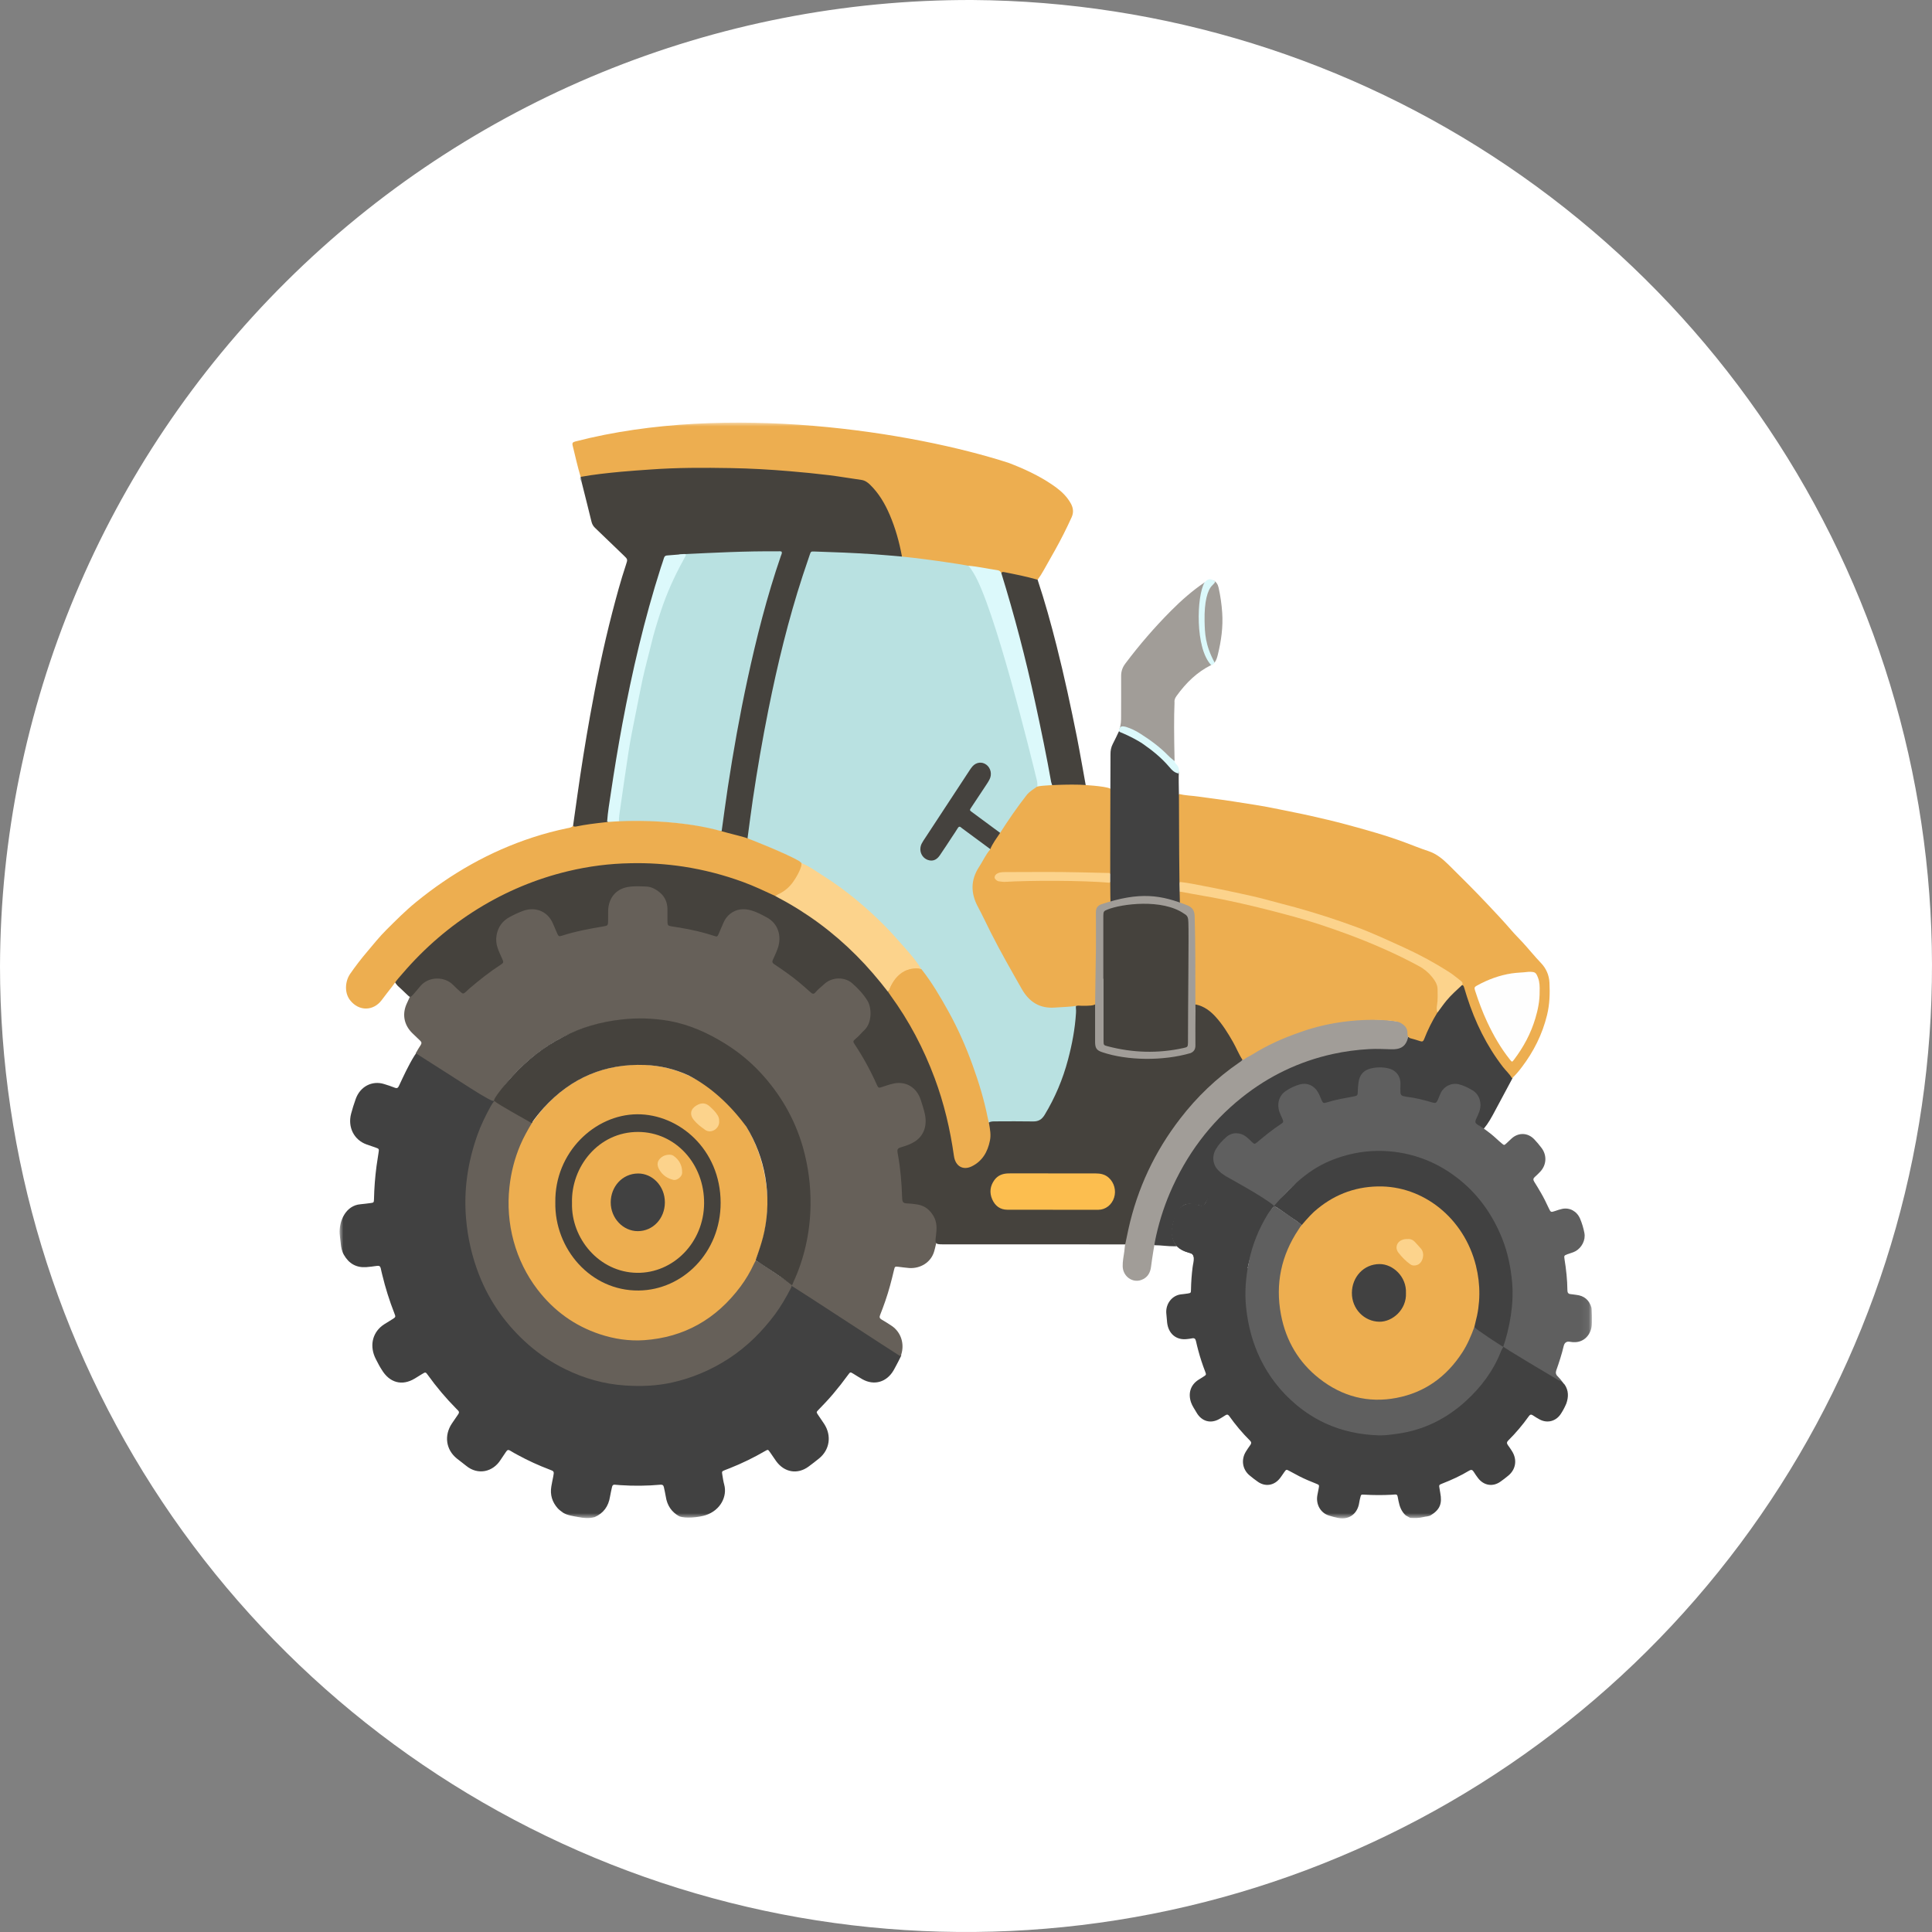 <svg width="256" height="256" viewBox="0 0 256 256" fill="none" xmlns="http://www.w3.org/2000/svg">
<rect x="0" y="0" width="256" height="256" fill="#808080" stroke="none"/>
<path d="M128.858 0.001C154.137 0.17 178.8 7.821 199.736 21.989C220.672 36.157 236.945 56.206 246.501 79.61C256.058 103.013 258.47 128.723 253.435 153.496C248.399 178.269 236.141 200.996 218.207 218.811C200.272 236.627 177.463 248.733 152.657 253.602C127.852 258.472 102.159 255.888 78.82 246.175C55.481 236.462 35.541 220.056 21.514 199.025C7.486 177.995 0.001 153.281 0 128.002C0.115 93.94 13.755 61.319 37.921 37.315C62.086 13.31 94.797 -0.112 128.858 0.001Z" fill="white"/>
<mask id="mask0_1769_220" style="mask-type:luminance" maskUnits="userSpaceOnUse" x="45" y="56" width="166" height="146">
<path d="M210.933 56H45V201.191H210.933V56Z" fill="white"/>
</mask>
<g mask="url(#mask0_1769_220)">
<path d="M197.546 150.242C198.091 150.678 198.449 151.055 198.986 151.503C199.311 151.774 199.313 151.774 199.632 151.479C199.854 151.272 200.069 151.056 200.297 150.854C201.214 150.03 202.448 150.069 203.301 150.967C203.642 151.327 203.962 151.707 204.261 152.106C205 153.084 204.926 154.362 204.092 155.252C203.859 155.502 203.61 155.738 203.357 155.966C203.146 156.155 203.139 156.339 203.289 156.577C203.597 157.065 203.896 157.561 204.185 158.062C204.552 158.698 204.879 159.358 205.189 160.026C205.484 160.661 205.484 160.657 206.097 160.452C206.393 160.344 206.694 160.253 207 160.182C207.997 159.978 208.942 160.49 209.367 161.478C209.625 162.087 209.818 162.724 209.942 163.378C210.125 164.312 209.589 165.347 208.732 165.806C208.4 165.983 208.036 166.06 207.689 166.192C207.269 166.352 207.232 166.384 207.302 166.82C207.523 168.194 207.679 169.575 207.689 170.971C207.692 171.276 207.8 171.45 208.1 171.476C208.357 171.498 208.611 171.549 208.868 171.577C209.888 171.689 210.582 172.23 210.884 173.295C210.91 173.387 210.977 175.307 210.888 175.827C210.692 176.977 209.851 177.796 208.743 177.843C208.505 177.854 208.265 177.838 208.029 177.794C207.593 177.71 207.304 177.905 207.199 178.352C206.939 179.454 206.589 180.524 206.214 181.585C206.104 181.892 206.167 182.161 206.408 182.377C206.534 182.49 207.017 183.044 207.095 183.228C207.274 183.651 206.499 182.993 206.32 182.883C205.909 182.632 200.881 179.68 199.009 178.621C199.144 177.569 199.627 176.223 199.822 175.185C200.814 169.899 199.788 165.077 196.915 160.674C194.525 157.013 191.254 154.671 187.235 153.509C183.699 152.486 180.194 152.694 176.755 154.029C173.909 155.134 170.795 156.945 169.086 159.798C168.889 160.03 168.797 160.003 168.487 159.857C167.418 159.289 163.226 156.387 161.522 155.333C160.767 154.526 160.267 153.207 160.835 152.233C161.239 151.539 161.783 150.976 162.367 150.47C163.186 149.759 164.376 149.78 165.246 150.448C166.327 151.275 166.326 151.272 167.376 150.382C167.924 149.917 168.508 149.504 169.083 149.08C169.618 148.684 169.658 148.525 169.407 147.906C168.723 146.216 169.162 144.932 170.706 144.097C171.114 143.866 171.54 143.674 171.979 143.523C173.157 143.141 174.243 143.589 174.883 144.705C175.551 145.869 175.548 145.867 176.805 145.56C177.47 145.396 178.143 145.281 178.814 145.15C179.485 145.02 179.587 144.908 179.625 144.202C179.64 143.85 179.691 143.5 179.775 143.158C179.952 142.476 180.273 141.878 180.939 141.609C182.206 141.095 183.486 140.996 184.729 141.672C185.463 142.07 185.805 142.755 185.815 143.642C185.829 144.971 185.838 144.982 187.059 145.193C187.862 145.331 188.648 145.537 189.437 145.735C190.036 145.885 190.19 145.826 190.424 145.213C191.014 143.66 192.482 142.868 194.214 143.772C194.706 144.028 195.221 144.216 195.649 144.629C196.515 145.463 196.576 146.695 196.22 147.593C196.169 147.72 196.109 147.841 196.06 147.968C195.823 148.592 195.797 148.957 195.797 148.957C195.797 148.957 197.009 149.811 197.546 150.242Z" fill="#5F5F5F"/>
<path d="M198.726 178.107C199.229 178.619 205.955 182.531 206.535 182.901C206.707 182.925 206.841 183.046 206.996 183.113L206.988 183.107C207.108 183.222 207.223 183.343 207.331 183.471L207.325 183.463C207.858 184.256 207.854 185.101 207.546 185.976C207.351 186.441 207.116 186.887 206.844 187.306C206.21 188.32 205.042 188.638 204.015 188.087C203.702 187.92 203.399 187.734 203.103 187.534C202.887 187.391 202.739 187.429 202.587 187.642C201.764 188.799 200.849 189.88 199.853 190.871C199.652 191.07 199.628 191.244 199.797 191.475C199.992 191.736 200.173 192.009 200.347 192.285C201.057 193.404 200.867 194.696 199.862 195.525C199.513 195.813 199.156 196.093 198.785 196.349C197.789 197.038 196.62 196.844 195.861 195.871C195.651 195.597 195.454 195.312 195.272 195.018C195.11 194.76 194.948 194.701 194.677 194.865C193.537 195.555 192.334 196.1 191.105 196.581C190.658 196.758 190.662 196.764 190.749 197.261C190.78 197.434 190.805 197.609 190.836 197.782C191.122 199.238 190.796 200.026 189.598 200.774C189.288 200.956 188.933 200.928 188.602 201.021C188.023 201.169 187.438 201.156 186.849 201.125C186.656 201.024 186.464 200.915 186.275 200.805C185.708 200.303 185.455 199.641 185.308 198.882C185.109 197.855 185.231 198.021 184.34 198.066C183.161 198.124 181.98 198.119 180.802 198.05C180.344 198.023 180.343 198.021 180.238 198.471C180.189 198.681 180.134 198.89 180.104 199.103C179.913 200.449 178.893 201.459 177.269 201.13C176.871 201.048 176.477 200.94 176.089 200.818C174.977 200.471 174.335 199.332 174.558 198.121C174.613 197.813 174.681 197.508 174.737 197.2C174.813 196.781 174.809 196.759 174.413 196.601C173.653 196.298 172.897 195.988 172.166 195.613C171.734 195.391 171.306 195.16 170.881 194.926C170.438 194.684 170.44 194.68 170.131 195.122C169.965 195.357 169.81 195.601 169.637 195.828C168.88 196.838 167.685 197.05 166.675 196.344C166.29 196.075 165.915 195.786 165.554 195.482C164.633 194.705 164.434 193.429 165.067 192.374C165.256 192.061 165.465 191.761 165.677 191.465C165.823 191.259 165.833 191.095 165.644 190.905C164.634 189.9 163.708 188.804 162.875 187.629C162.717 187.405 162.561 187.406 162.356 187.542C162.107 187.71 161.848 187.862 161.589 188.014C160.426 188.687 159.214 188.355 158.531 187.144C158.287 186.711 157.988 186.313 157.82 185.827C157.404 184.622 157.755 183.506 158.795 182.834C159.017 182.692 159.243 182.56 159.46 182.417C159.844 182.167 159.854 182.16 159.684 181.723C159.332 180.817 159.03 179.89 158.778 178.947C158.667 178.535 158.562 178.116 158.47 177.696C158.404 177.39 158.253 177.271 157.956 177.337C157.721 177.383 157.483 177.417 157.244 177.437C155.837 177.595 154.794 176.699 154.647 175.207C154.607 174.795 154.564 174.388 154.537 173.977C154.499 173.383 154.677 172.796 155.035 172.338C155.392 171.88 155.901 171.584 156.457 171.514C156.768 171.473 157.081 171.447 157.389 171.396C157.793 171.325 157.805 171.316 157.812 170.869C157.83 169.888 157.901 168.91 158.023 167.939C158.073 167.512 158.208 167.097 158.179 166.659C158.148 166.359 158.029 166.174 157.803 166.08C157.648 166.033 157.611 166.012 157.38 165.95C156.925 165.833 156.511 165.623 156.182 165.269" fill="#414141"/>
<path d="M158.202 166.925C158.253 166.625 158.132 166.174 157.843 166.088C157.594 166.013 157.196 165.855 156.949 165.776C155.967 165.461 155.352 164.637 155.243 163.53C155.119 163.059 155.509 161.534 155.687 161.04C156.083 159.951 157.055 159.316 158.15 159.492C158.387 159.529 158.619 159.593 158.842 159.683C159.256 159.854 159.575 159.719 159.758 159.301C160.208 158.271 160.883 157.251 161.317 156.215C161.736 155.214 161.439 155.297 161.585 155.331C161.945 155.66 167.182 158.368 168.833 159.785C167.757 161.022 165.368 166.623 165.269 168.498" fill="#414141"/>
<path d="M168.892 159.704C172.235 155.86 174.628 154.21 177.928 153.213C179.936 152.601 182.032 152.379 184.114 152.556C187.618 152.856 190.783 154.158 193.569 156.458C196.026 158.487 197.815 161.058 199.036 164.089C199.783 165.943 200.177 167.882 200.362 169.891C200.626 172.768 200.046 175.981 199.118 178.663C198.93 178.84 195.511 176.35 195.145 175.865C195.062 175.603 195.165 175.364 195.228 175.121C195.564 173.811 195.782 172.48 195.743 171.119C195.559 164.576 191.368 159.18 185.572 157.862C181.294 156.888 176.758 157.87 172.606 162.359C172.502 162.421 172.469 162.286 171.764 161.77C170.58 161.004 169.998 160.523 169.19 160.002C168.726 159.715 168.75 159.87 168.892 159.704Z" fill="#414141"/>
<path d="M199.189 178.473C199.078 178.662 198.977 178.857 198.888 179.058C197.868 181.672 196.235 183.818 194.246 185.634C191.643 188.013 188.624 189.497 185.196 189.974C184.357 190.092 183.515 190.22 182.666 190.191C180.212 190.108 177.84 189.628 175.574 188.578C174.137 187.908 172.791 187.034 171.574 185.98C169.679 184.35 168.14 182.392 167.01 180.071C165.972 177.932 165.374 175.671 165.121 173.288C164.899 171.237 165.073 169.223 165.477 167.215C165.939 164.924 166.8 162.813 168.003 160.857C168.174 160.579 168.672 159.947 168.834 159.789C169.708 160.272 172.093 161.947 172.476 162.311C172.717 162.646 172.272 163.088 172.134 163.303C171.401 164.443 170.797 165.646 170.408 166.968C169.055 171.576 169.675 175.863 172.402 179.718C174.677 182.934 177.771 184.697 181.554 185.101C186.944 185.677 192.475 182.422 194.751 176.678C194.877 176.361 194.845 175.86 195.357 175.835C195.686 176.237 198.803 178.247 199.189 178.473Z" fill="#5F5F5F"/>
<path d="M195.361 175.826C194.932 176.996 194.452 178.137 193.779 179.179C191.648 182.477 188.74 184.524 185.036 185.229C181.285 185.943 177.851 185.052 174.799 182.653C172.114 180.541 170.401 177.7 169.739 174.221C168.957 170.109 169.779 166.325 172.068 162.905C172.153 162.777 172.234 162.647 172.32 162.519C172.406 162.409 173.544 161.074 174.098 160.58C176.552 158.393 179.359 157.272 182.569 157.208C188.581 157.086 194.004 161.416 195.568 167.705C196.194 170.223 196.177 172.747 195.496 175.257C195.446 175.443 195.406 175.636 195.361 175.826Z" fill="#EDAE50"/>
<path d="M186.296 171.34C186.398 173.492 184.539 175.159 182.777 175.136C180.765 175.111 179.114 173.433 179.133 171.303C179.15 169.222 180.68 167.501 182.802 167.495C184.57 167.49 186.394 169.172 186.296 171.34Z" fill="#414141"/>
<path d="M186.496 164.182C186.904 164.138 187.245 164.292 187.528 164.614C187.779 164.9 188.048 165.168 188.293 165.46C188.861 166.136 188.514 167.372 187.779 167.615C187.458 167.722 187.163 167.728 186.881 167.532C186.276 167.109 185.76 166.574 185.302 165.987C184.815 165.363 185.062 164.565 185.785 164.295C186.013 164.207 186.254 164.168 186.496 164.182Z" fill="#FCD38C"/>
<path d="M89.984 200.907C88.987 200.349 88.395 199.482 88.218 198.292C88.157 197.886 88.052 197.489 87.973 197.085C87.918 196.802 87.784 196.707 87.507 196.731C85.742 196.889 83.97 196.909 82.204 196.79C81.964 196.775 81.724 196.76 81.487 196.731C81.26 196.704 81.142 196.803 81.096 197.036C81.011 197.457 80.898 197.873 80.833 198.298C80.631 199.61 79.956 200.512 78.805 201.02C78.069 201.233 77.334 201.158 76.598 201.013C75.917 200.879 75.218 200.815 74.6 200.435C74.363 200.25 74.108 200.089 73.903 199.859C73.169 199.034 72.866 198.072 73.055 196.949C73.126 196.524 73.221 196.105 73.301 195.682C73.437 194.96 73.436 194.956 72.803 194.718C71.361 194.173 69.955 193.528 68.594 192.786C68.266 192.609 67.934 192.433 67.62 192.231C67.381 192.074 67.222 192.107 67.067 192.348C66.828 192.72 66.563 193.073 66.326 193.447C65.317 195.042 63.335 195.509 61.778 194.231C61.37 193.896 60.939 193.592 60.53 193.259C59.085 192.084 58.822 190.213 59.874 188.627C60.15 188.21 60.432 187.798 60.72 187.39C60.856 187.198 60.855 187.04 60.681 186.883C60.597 186.806 60.522 186.72 60.441 186.639C59.092 185.275 57.846 183.799 56.715 182.227C56.394 181.781 56.39 181.782 55.919 182.071C55.599 182.266 55.281 182.464 54.962 182.66C53.282 183.682 51.612 183.233 50.574 181.482C50.432 181.258 50.378 181.177 50.229 180.908C50.045 180.529 49.824 180.175 49.658 179.784C48.95 178.115 49.443 176.407 50.926 175.465C51.273 175.244 51.627 175.031 51.978 174.812C52.445 174.517 52.451 174.513 52.249 174.001C51.603 172.355 51.07 170.661 50.654 168.932C50.586 168.648 50.51 168.365 50.455 168.077C50.4 167.789 50.242 167.695 49.978 167.732C49.485 167.798 48.991 167.875 48.495 167.905C47.221 167.983 46.238 167.444 45.573 166.282C45.296 165.803 45.191 165.268 45.145 164.714C45.111 164.302 45.035 163.931 45.009 163.489C44.901 161.818 45.8 159.719 47.778 159.568C48.2 159.536 48.62 159.468 49.042 159.419C49.529 159.36 49.546 159.356 49.557 158.863C49.589 157.412 49.7 155.965 49.889 154.528C49.968 153.946 50.056 153.365 50.152 152.787C50.245 152.234 50.245 152.222 49.727 152.042C49.34 151.907 48.952 151.781 48.57 151.643C46.912 151.048 46.056 149.369 46.521 147.582C46.693 146.921 46.904 146.271 47.131 145.629C47.712 143.974 49.302 143.14 50.897 143.641C51.373 143.79 51.852 143.94 52.316 144.128C52.614 144.246 52.745 144.147 52.87 143.869C53.164 143.214 53.484 142.573 53.793 141.928C53.904 141.705 54.006 141.527 54.106 141.323C54.438 140.675 54.791 140.036 55.214 139.446C55.595 139.092 119.612 179.135 119.431 179.597C119.308 179.832 119.209 180.06 119.092 180.287C118.865 180.714 118.652 181.148 118.411 181.565C117.498 183.146 115.836 183.627 114.285 182.765C113.877 182.538 113.485 182.278 113.084 182.035C112.668 181.783 112.663 181.781 112.38 182.169C111.748 183.038 111.088 183.88 110.398 184.696C109.78 185.426 109.127 186.117 108.463 186.796C108.157 187.108 108.157 187.117 108.393 187.473C108.658 187.874 108.938 188.262 109.201 188.664C110.222 190.225 109.948 192.103 108.531 193.252C108.077 193.621 107.615 193.978 107.146 194.325C105.674 195.411 103.924 195.114 102.835 193.596C102.558 193.206 102.295 192.801 102.018 192.41C101.768 192.056 101.758 192.051 101.392 192.263C99.888 193.138 98.328 193.898 96.722 194.536C96.497 194.624 96.27 194.707 96.047 194.798C95.642 194.963 95.634 194.969 95.715 195.446C95.786 195.87 95.846 196.3 95.96 196.712C96.388 198.252 95.495 200.111 93.513 200.766C92.656 201.049 90.8 201.255 89.984 200.907Z" fill="#414141"/>
<path d="M119.305 179.71C117.961 178.88 105.994 171.038 105.156 170.546C104.702 170.301 104.849 170.272 105.125 169.721C106.104 167.498 106.762 165.129 107.079 162.697C107.307 160.925 107.295 159.145 107.157 157.361C107.029 155.68 106.732 154.018 106.271 152.404C105.685 150.347 104.836 148.421 103.789 146.582C102.62 144.53 101.13 142.778 99.485 141.163C98.22 139.92 96.79 138.912 95.281 138.035C93.012 136.71 90.544 135.815 87.987 135.392C86.381 135.127 84.76 134.996 83.138 135.109C79.689 135.351 76.424 136.316 73.386 138.092C70.989 139.529 68.844 141.396 67.046 143.61C66.588 144.175 65.935 145.3 65.486 145.87C65.228 146.197 60.933 143.234 55.092 139.558C55.307 139.155 55.515 138.825 55.745 138.473C55.889 138.253 55.877 138.086 55.69 137.912C55.331 137.573 54.974 137.233 54.623 136.887C53.504 135.783 53.243 134.32 53.943 132.882C54.103 132.552 54.392 131.778 54.833 131.216C55.046 130.943 55.281 130.695 55.511 130.441C56.639 129.201 58.831 129.18 60.008 130.323C61.433 131.705 61.245 131.384 62.445 130.406C63.47 129.571 64.507 128.756 65.591 128.008C66.175 127.606 66.213 127.412 65.917 126.738C65.588 125.986 65.293 125.23 65.356 124.371C65.434 123.311 65.84 122.404 66.654 121.815C67.817 120.975 69.052 120.283 70.536 120.326C71.761 120.363 72.62 121.011 73.242 122.072C73.464 122.454 73.636 122.871 73.815 123.28C73.981 123.663 74.251 123.788 74.628 123.682C76.217 123.24 77.826 122.904 79.446 122.626C80.034 122.525 80.153 122.341 80.176 121.719C80.187 121.503 80.187 121.287 80.176 121.071C80.05 119.094 81.49 117.434 83.192 117.32C84.13 117.256 85.07 117.181 86.002 117.379C87.371 117.674 88.719 119.007 88.583 120.84C88.565 121.093 88.578 121.349 88.583 121.605C88.596 122.358 88.728 122.543 89.428 122.649C90.944 122.875 92.445 123.201 93.922 123.624C94.704 123.852 94.825 123.77 95.151 122.991C95.406 122.383 95.662 121.772 96.113 121.284C97.025 120.299 98.159 120.14 99.341 120.418C100.277 120.638 101.156 121.089 101.962 121.648C103.275 122.559 103.754 124.194 103.22 125.785C103.109 126.117 102.975 126.441 102.835 126.762C102.558 127.39 102.605 127.62 103.156 127.991C104.312 128.762 105.425 129.603 106.49 130.51C107.658 131.511 107.449 131.663 108.737 130.424C109.865 129.339 111.606 129.209 112.634 129.953C113.676 130.705 114.583 131.653 115.185 132.839C115.72 133.896 115.648 135.838 114.582 136.815C114.262 137.109 113.978 137.447 113.681 137.769C113.423 138.049 113.389 138.355 113.593 138.674C114.546 140.168 115.399 141.73 116.146 143.351C116.329 143.749 116.644 143.85 117.032 143.72C117.488 143.563 117.954 143.439 118.426 143.348C119.687 143.113 121.077 143.702 121.725 144.88C122.354 146.021 122.74 147.273 122.78 148.613C122.822 150.086 122.133 151.105 120.952 151.783C120.56 152.002 120.147 152.177 119.719 152.302C119.268 152.439 119.075 152.731 119.166 153.221C119.484 154.977 119.59 156.755 119.694 158.536C119.722 159.007 119.937 159.267 120.382 159.281C120.714 159.292 121.042 159.358 121.37 159.404C123.063 159.639 124.221 161.041 124.227 162.862C124.23 163.215 124.214 163.568 124.18 163.918C124.125 164.472 123.938 165.265 123.792 165.784C123.368 167.292 121.937 168.118 120.461 168.019C119.983 167.986 119.508 167.904 119.03 167.855C118.592 167.809 118.57 167.814 118.461 168.277C118.133 169.666 117.776 171.046 117.307 172.39C117.088 173.015 116.863 173.638 116.617 174.25C116.506 174.522 116.552 174.689 116.789 174.83C117.255 175.111 117.725 175.385 118.174 175.695C119.372 176.519 119.867 178.02 119.431 179.451C119.396 179.541 119.354 179.627 119.305 179.71Z" fill="#666059"/>
<path d="M70.504 148.754C71.058 148.047 71.583 147.313 72.189 146.651C75.05 143.525 78.506 141.689 82.587 141.201C86.197 140.769 89.621 141.436 92.784 143.329C97.653 146.243 100.556 150.685 101.473 156.539C102.005 159.941 101.602 163.26 100.332 166.448C100.26 166.628 100.21 166.817 100.149 167.002C100.287 167.309 100.153 167.572 100.032 167.838C99.417 169.193 98.606 170.409 97.669 171.521C94.972 174.719 91.672 176.839 87.667 177.573C82.35 178.546 77.553 177.238 73.384 173.581C70.002 170.615 67.963 166.775 67.308 162.171C66.796 158.588 67.221 155.096 68.618 151.76C68.956 150.952 69.367 150.188 69.781 149.421C69.95 149.102 70.17 148.864 70.504 148.754Z" fill="#EDAE50"/>
<path d="M73.583 159.314C73.492 152.71 78.803 147.677 84.438 147.647C89.964 147.616 95.479 152.297 95.488 159.373C95.498 165.943 90.484 170.936 84.633 171C78.259 171.07 73.466 165.475 73.583 159.314Z" fill="#45423D"/>
<path d="M95.294 148.542C95.385 149.516 94.238 150.28 93.44 149.717C92.899 149.335 92.388 148.946 91.96 148.437C91.342 147.706 91.483 146.947 92.301 146.469C92.906 146.115 93.472 146.09 94.031 146.597C94.425 146.953 94.806 147.313 95.089 147.778C95.232 148.003 95.303 148.27 95.294 148.542Z" fill="#FCD38C"/>
<path d="M75.794 159.391C75.659 154.62 79.294 149.967 84.57 149.987C89.499 150.008 93.346 154.213 93.297 159.471C93.249 164.655 89.208 168.719 84.405 168.656C79.425 168.591 75.66 164.134 75.794 159.391Z" fill="#EDAE50"/>
<path d="M84.51 163.134C82.547 163.134 80.91 161.397 80.924 159.305C80.938 157.243 82.439 155.518 84.533 155.494C86.442 155.474 88.11 157.153 88.099 159.337C88.089 161.465 86.517 163.136 84.51 163.134Z" fill="#414141"/>
<path d="M88.663 153.005C88.869 153.005 89.071 153.028 89.245 153.152C90.007 153.689 90.415 154.436 90.388 155.418C90.373 155.923 89.692 156.453 89.229 156.341C88.444 156.152 87.804 155.738 87.367 154.995C86.989 154.352 87.064 153.813 87.63 153.359C87.937 153.115 88.287 153.015 88.663 153.005Z" fill="#FCD38C"/>
<path d="M70.504 148.757C69.932 149.719 69.379 150.69 68.937 151.73C68.195 153.487 67.712 155.354 67.507 157.268C67.236 159.68 67.424 162.126 68.059 164.46C68.695 166.793 69.766 168.967 71.209 170.852C73.402 173.715 76.165 175.687 79.476 176.788C81.395 177.426 83.371 177.718 85.373 177.578C90.608 177.21 94.878 174.838 98.141 170.45C98.826 169.525 99.417 168.525 99.904 167.467C99.977 167.309 100.067 167.161 100.149 167.009C100.605 167.235 104.146 169.668 104.75 170.117C104.989 170.294 104.881 170.53 104.767 170.745C104.145 171.927 103.488 173.085 102.696 174.149C100.966 176.477 98.949 178.462 96.563 180.018C94.246 181.529 91.702 182.602 89.042 183.191C86.984 183.652 84.9 183.721 82.821 183.583C80.056 183.402 77.407 182.657 74.885 181.413C73.157 180.57 71.538 179.495 70.067 178.216C67.173 175.679 64.928 172.615 63.476 168.915C62.548 166.54 61.968 164.027 61.756 161.465C61.424 157.644 61.993 153.966 63.258 150.391C63.721 149.082 64.333 147.854 64.986 146.647C65.05 146.528 65.122 146.41 65.197 146.301C65.594 145.7 65.669 145.681 66.259 146.039C67.251 146.641 69.157 147.899 70.128 148.529C70.258 148.596 70.383 148.672 70.504 148.757Z" fill="#666059"/>
<path d="M101.272 163.202C101.773 160.831 101.82 158.377 101.41 155.988C101.001 153.597 100.143 151.319 98.888 149.289C96.79 146.411 94.154 143.987 91.23 142.491C89.404 141.654 87.448 141.188 85.461 141.116C80.217 140.918 75.721 142.766 72.059 146.782C71.483 147.425 70.942 148.103 70.439 148.812C70.008 148.537 66.041 146.385 65.484 145.873C65.262 145.669 66.991 143.584 67.88 142.61C69.823 140.481 72.019 138.722 74.543 137.434C76.904 136.138 79.603 135.398 82.327 135.09C84.415 134.85 86.524 134.909 88.598 135.266C91.33 135.745 93.85 136.876 96.24 138.388C97.879 139.413 99.387 140.657 100.729 142.088C103.365 144.925 105.306 148.215 106.4 152.053C107.096 154.517 107.433 157.079 107.4 159.651C107.364 163.489 106.458 167.015 105.144 169.854C104.882 170.418 105.119 170.403 104.363 169.854C103.434 169.147 101.117 167.671 100.139 167.003C100.078 166.954 100.877 165.092 101.272 163.202Z" fill="#45423D"/>
<path d="M76.934 63.186C76.531 61.822 76.221 60.43 75.882 59.048C75.792 58.684 75.893 58.586 76.258 58.492C96.453 53.268 121.011 57.26 133.624 61.323C135.623 62.086 137.568 62.973 139.368 64.186C140.149 64.712 140.89 65.292 141.472 66.071C141.635 66.284 141.781 66.51 141.909 66.748C142.215 67.326 142.283 67.908 141.996 68.54C141.331 70.007 140.609 71.44 139.827 72.841C139.323 73.753 138.804 74.656 138.293 75.564C138.051 76.004 137.781 76.425 137.483 76.825C137.223 77.083 136.929 76.959 136.649 76.892C135.413 76.597 134.166 76.367 132.938 76.045C132.847 76.022 132.756 76.062 132.664 76.066C131.378 75.622 130.02 75.572 128.714 75.24C128.543 75.197 128.394 75.307 128.23 75.278C126.085 74.834 123.91 74.611 121.751 74.294C120.991 74.183 120.207 74.242 119.471 73.954C119.189 73.637 119.138 73.223 119.044 72.825C118.499 70.472 117.792 68.189 116.496 66.161C116.299 65.853 116.085 65.559 115.86 65.273C115.186 64.412 114.381 63.9 113.289 63.748C110.439 63.349 107.584 63.004 104.722 62.747C99.959 62.315 95.19 62.241 90.419 62.313C88.064 62.348 85.712 62.514 83.361 62.73C81.415 62.907 79.474 63.116 77.537 63.389C77.297 63.414 77.091 63.398 76.934 63.186Z" fill="#EDAE50"/>
<path d="M143.903 104.262C142.561 104.251 141.22 104.222 139.879 104.242C139.452 104.248 139.357 103.984 139.264 103.656C138.901 103.539 138.91 103.185 138.855 102.891C138.421 100.624 138.013 98.35 137.541 96.091C136.381 90.536 135.077 85.022 133.491 79.585C133.218 78.649 132.924 77.719 132.657 76.78C132.575 76.494 132.42 76.183 132.683 75.896C132.78 75.778 132.909 75.778 133.037 75.803C134.529 76.098 136.021 76.392 137.487 76.817C138.45 79.699 139.259 82.631 140.006 85.582C141.021 89.594 141.893 93.643 142.705 97.705C143.008 99.223 143.899 104.224 143.903 104.262Z" fill="#45423D"/>
<path d="M76.934 63.188C78.697 62.868 80.478 62.682 82.257 62.512C83.54 62.39 84.83 62.311 86.117 62.217C89.691 61.953 93.268 61.959 96.845 62.023C99.443 62.069 102.039 62.216 104.632 62.436C106.359 62.581 108.084 62.749 109.805 62.958C111.25 63.135 112.685 63.39 114.13 63.59C114.598 63.655 114.95 63.899 115.284 64.223C116.435 65.343 117.248 66.711 117.887 68.205C118.647 69.981 119.169 71.837 119.515 73.751C119.435 74.02 119.228 74.023 119.02 74.01C118.101 73.951 117.181 73.882 116.265 73.791C115.458 73.712 114.647 73.673 113.841 73.625C112.556 73.55 111.268 73.401 109.976 73.478C109.478 73.507 108.987 73.374 108.489 73.365C107.816 73.355 107.607 73.51 107.373 74.174C105.996 78.089 104.862 82.085 103.866 86.127C102.327 92.371 101.153 98.697 100.165 105.063C99.901 106.765 99.685 108.474 99.449 110.18C99.401 110.528 99.365 110.883 99.158 111.182C98.995 111.355 98.789 111.367 98.591 111.312C97.665 111.057 96.746 110.774 95.822 110.512C95.749 110.495 95.682 110.458 95.626 110.407C95.57 110.356 95.526 110.291 95.499 110.218C95.35 109.792 95.444 109.359 95.504 108.94C96.445 102.053 97.598 95.21 99.114 88.44C100.186 83.652 101.407 78.913 102.973 74.277C103.209 73.576 103.077 73.373 102.385 73.364C99.641 73.332 96.901 73.433 94.159 73.573C92.781 73.644 91.404 73.703 90.029 73.826C89.937 73.826 89.845 73.829 89.752 73.83C88.318 73.84 88.284 73.873 87.832 75.294C85.198 83.552 83.357 92.016 81.935 100.593C81.51 103.159 81.137 105.733 80.758 108.306C80.725 108.541 80.7 108.774 80.56 108.97C80.427 109.198 80.208 109.229 79.988 109.265C78.844 109.442 77.693 109.565 76.554 109.78C76.297 109.829 75.982 109.887 75.931 109.447C76.122 108.092 76.313 106.736 76.505 105.379C77.001 101.852 77.563 98.338 78.191 94.835C79.013 90.247 79.955 85.694 81.118 81.196C81.672 79.062 82.244 76.933 82.94 74.846C83.184 74.114 83.182 74.114 82.656 73.609C81.386 72.385 80.119 71.157 78.842 69.941C78.608 69.722 78.444 69.431 78.372 69.107C77.94 67.324 77.486 65.547 77.04 63.767C76.963 63.586 76.925 63.388 76.934 63.188Z" fill="#45423D"/>
<path d="M76.931 63.18C76.999 63.367 77.075 63.551 77.036 63.759C76.926 63.583 76.785 63.41 76.931 63.18Z" fill="#A9A9A9"/>
<path d="M106.257 114.385C104.135 113.173 101.91 112.217 99.635 111.389C99.427 111.314 99.209 111.258 99.052 111.077C99.286 109.351 99.502 107.621 99.757 105.899C100.348 101.91 101.038 97.94 101.827 93.991C103.028 88.005 104.467 82.087 106.356 76.301C106.659 75.375 106.973 74.453 107.287 73.532C107.446 73.067 107.453 73.065 107.922 73.079C110.539 73.158 113.156 73.265 115.769 73.439C117.02 73.522 118.267 73.644 119.516 73.75C121.58 73.96 123.636 74.231 125.688 74.54C126.56 74.671 127.433 74.793 128.299 74.964C128.798 75.176 129.106 75.581 129.406 76.047C130.549 77.818 131.46 79.731 132.218 81.701C133.011 83.763 133.737 85.866 134.227 88.045C134.419 88.903 134.693 89.739 134.891 90.593C135.539 93.406 136.257 96.201 136.781 99.046C137.05 100.505 137.335 101.963 137.689 103.405C137.783 103.789 137.939 104.222 137.475 104.499C137.425 104.558 137.384 104.631 137.323 104.666C136.501 105.128 135.945 105.881 135.406 106.649C134.504 107.93 133.611 109.218 132.715 110.504C132.463 110.622 132.255 110.524 132.048 110.367C130.969 109.545 129.88 108.737 128.781 107.943C128.222 107.538 128.179 107.336 128.554 106.739C129.086 105.891 129.658 105.072 130.207 104.236C130.418 103.914 130.644 103.601 130.816 103.254C131.127 102.623 131.012 101.994 130.535 101.619C130.058 101.242 129.463 101.318 129.005 101.864C128.428 102.554 127.972 103.344 127.479 104.103C125.913 106.504 124.344 108.902 122.771 111.3C122.624 111.525 122.473 111.75 122.373 112.006C122.143 112.589 122.303 113.19 122.769 113.514C123.251 113.848 123.805 113.782 124.213 113.285C124.784 112.59 125.236 111.798 125.733 111.047C126.049 110.565 126.365 110.081 126.692 109.607C126.92 109.277 127.171 109.228 127.499 109.452C128.694 110.269 129.835 111.169 131.001 112.03C131.196 112.175 131.388 112.345 131.38 112.641C131.016 113.273 130.653 113.906 130.286 114.536C130.101 114.852 129.903 115.16 129.722 115.478C128.963 116.796 128.94 118.158 129.593 119.511C131.353 123.153 133.182 126.757 135.245 130.217C135.502 130.649 135.779 131.064 136.037 131.493C136.764 132.698 137.85 133.182 139.128 133.223C140.361 133.262 141.591 133.118 142.819 133.003C142.791 138.456 141.324 143.445 138.577 148.035C138.192 148.678 137.776 148.952 137.027 148.928C135.039 148.865 133.047 148.917 131.058 148.923C130.655 148.864 130.67 148.486 130.614 148.202C130.379 147.032 130.068 145.885 129.741 144.741C128.482 140.33 126.658 136.124 124.319 132.244C123.563 130.989 122.719 129.804 121.927 128.578C121.191 127.556 120.398 126.584 119.579 125.64C118.12 123.96 116.606 122.336 114.948 120.869C112.552 118.76 109.984 116.88 107.276 115.252C106.901 115.013 106.452 114.863 106.257 114.385Z" fill="#B9E1E1"/>
<path d="M137.344 104.632C137.497 104.278 137.483 103.791 137.404 103.458C136.705 100.557 131.765 80.331 128.972 75.879C128.633 75.34 128.553 75.197 128.287 74.961C129.599 75.069 130.885 75.364 132.186 75.557C132.286 75.569 132.381 75.607 132.465 75.665C132.548 75.724 132.617 75.803 132.667 75.896C134.411 81.532 135.908 87.24 137.157 93.023C137.922 96.547 138.708 100.333 139.332 103.889L139.341 103.912C139.467 104.159 139.499 104.091 138.768 104.188C138.315 104.25 137.706 104.465 137.344 104.632Z" fill="#DCF9FB"/>
<path d="M95.621 110.15C94.486 109.915 93.351 109.657 92.212 109.45C90.854 109.205 89.484 109.036 88.109 108.944C86.808 108.854 85.517 108.826 84.213 108.823C83.481 108.823 82.739 108.898 82.002 108.841C81.7 108.595 81.754 108.261 81.798 107.926C82.423 103.129 83.15 98.354 84.098 93.612C84.763 90.272 85.511 86.955 86.431 83.687C87.311 80.565 88.336 77.498 89.924 74.686C90.162 74.263 90.201 73.913 89.947 73.517C90.122 73.442 90.308 73.443 90.491 73.434C94.671 73.232 98.849 73.014 103.034 73.055C103.215 73.055 103.402 73.009 103.578 73.105C103.648 73.316 103.531 73.489 103.47 73.665C101.625 79.025 100.231 84.529 99.03 90.09C98.012 94.807 97.166 99.559 96.438 104.336C96.144 106.272 95.894 108.212 95.621 110.15Z" fill="#B9E1E1"/>
<path d="M90.321 73.444C91.069 73.351 90.998 73.395 90.55 74.21C89.338 76.41 88.319 78.673 87.539 81.06C87.088 82.444 86.649 83.841 86.311 85.268C85.941 86.826 85.505 88.365 85.162 89.93C84.816 91.515 84.523 93.111 84.201 94.702C83.873 96.331 83.537 97.958 83.287 99.602C82.899 102.155 82.525 104.709 82.164 107.264C82.09 107.785 81.997 108.309 82.012 108.841C81.826 108.93 80.547 109.07 80.45 108.841C80.534 107.588 80.755 106.354 80.937 105.116C81.388 102.058 81.894 99.009 82.457 95.972C83.769 88.95 85.386 82.011 87.552 75.229C87.688 74.803 87.85 74.385 87.972 73.954C88.043 73.7 88.183 73.607 88.41 73.6C88.929 73.573 90.229 73.44 90.321 73.444Z" fill="#DCF9FB"/>
<path d="M159.409 159.815C158.121 159.709 156.684 158.63 155.659 161.417C154.64 164.178 156.138 165.242 155.912 165.148C155.8 165.134 155.688 165.13 155.576 165.138C154.732 165.148 153.859 165 153.017 164.999C152.718 164.853 152.789 164.593 152.839 164.342C153.263 162.171 153.913 160.057 154.777 158.039C155.92 155.393 157.319 152.914 159.073 150.664C161.51 147.539 164.365 144.95 167.685 142.939C171.141 140.845 174.85 139.55 178.78 138.986C180.679 138.714 182.593 138.612 184.512 138.755C185.24 138.809 185.809 138.493 186.201 137.855C186.36 137.595 186.536 137.397 186.809 137.295C187.126 137.291 187.413 137.434 187.715 137.505C188.38 137.664 188.449 137.638 188.74 136.999C189.211 135.966 189.699 134.942 190.307 133.988C190.457 133.886 190.581 133.747 190.671 133.584C191.46 132.3 192.467 131.238 193.652 130.367C193.685 130.351 193.722 130.345 193.759 130.349C194.188 130.349 194.3 130.697 194.403 131.037C194.857 132.531 195.367 133.999 195.998 135.421C197.043 137.777 198.333 139.957 199.989 141.88C200.236 142.167 200.548 142.423 200.402 142.89C199.541 144.501 198.678 146.111 197.815 147.721C197.689 147.956 197.549 148.186 197.415 148.419C197.175 148.824 196.904 149.208 196.605 149.567C196.528 149.507 196.446 149.454 196.359 149.41C196.31 149.384 196.215 149.295 196.167 149.267C195.264 148.744 195.392 148.71 195.842 147.736C196.124 147.121 196.271 146.498 196.092 145.806C196.022 145.52 195.897 145.252 195.725 145.02C195.552 144.788 195.337 144.597 195.092 144.457C194.514 144.123 193.915 143.81 193.255 143.662C192.329 143.457 191.362 143.914 190.915 144.805C190.768 145.099 190.665 145.415 190.528 145.716C190.331 146.153 190.219 146.214 189.792 146.085C188.656 145.74 187.508 145.459 186.332 145.319C186.222 145.305 186.117 145.26 186.007 145.25C185.693 145.21 185.561 145.014 185.564 144.691C185.564 144.378 185.544 144.063 185.564 143.749C185.637 142.563 184.926 141.76 183.894 141.543C183.15 141.387 182.383 141.397 181.642 141.574C180.697 141.8 180.137 142.415 180.005 143.459C179.952 143.846 179.921 144.237 179.912 144.628C179.906 145.138 179.874 145.181 179.39 145.282C178.793 145.406 178.191 145.5 177.594 145.621C176.979 145.746 176.369 145.902 175.767 146.088C175.376 146.21 175.283 146.161 175.12 145.772C174.969 145.415 174.828 145.053 174.634 144.718C174.123 143.834 173.198 143.426 172.252 143.685C171.573 143.874 170.927 144.178 170.338 144.585C169.48 145.174 169.166 146.286 169.53 147.336C169.638 147.647 169.797 147.938 169.923 148.243C170.083 148.627 170.068 148.719 169.752 148.925C168.634 149.653 167.599 150.503 166.569 151.361C166.268 151.613 166.186 151.616 165.905 151.34C165.654 151.08 165.388 150.837 165.109 150.612C164.318 150.003 163.237 149.996 162.493 150.664C161.974 151.13 161.484 151.638 161.114 152.261C160.554 153.203 160.683 154.323 161.446 155.088C161.755 155.398 161.787 155.422 162.289 155.786C161.518 156.606 160.012 158.819 159.572 159.691" fill="#414141"/>
<path d="M149.097 164.893C145.998 164.89 142.9 164.887 139.801 164.883C134.876 164.883 129.951 164.883 125.026 164.883C123.891 164.883 123.872 164.845 124.029 163.66C124.14 162.796 124.16 161.935 123.704 161.149C123.213 160.302 122.519 159.758 121.587 159.606C121.132 159.527 120.673 159.478 120.213 159.458C119.659 159.441 119.559 159.294 119.538 158.7C119.472 156.78 119.324 154.871 118.977 152.978C118.839 152.23 118.877 152.167 119.582 151.96C120.154 151.792 120.71 151.585 121.219 151.259C122.485 150.449 122.856 149.064 122.553 147.641C122.415 146.993 122.204 146.36 122 145.73C121.468 144.096 120.061 143.246 118.466 143.564C117.919 143.673 117.395 143.859 116.868 144.035C116.435 144.182 116.381 144.168 116.181 143.721C115.343 141.841 114.354 140.042 113.226 138.343C113.014 138.026 113.025 137.926 113.348 137.668C113.791 137.311 114.15 136.859 114.561 136.466C115.549 135.523 115.531 133.539 114.94 132.593C114.383 131.701 113.677 130.943 112.908 130.277C111.943 129.436 110.247 129.406 109.173 130.433C108.803 130.787 108.383 131.081 108.056 131.485C107.86 131.727 107.679 131.732 107.447 131.524C106.899 131.03 106.346 130.541 105.778 130.074C104.887 129.342 103.95 128.683 103 128.04C102.176 127.483 102.214 127.608 102.633 126.685C102.808 126.317 102.961 125.939 103.093 125.552C103.572 124.043 103.138 122.39 101.61 121.566C100.951 121.212 100.289 120.848 99.578 120.642C98.582 120.353 97.608 120.406 96.733 121.099C96.377 121.383 96.092 121.756 95.902 122.183C95.666 122.693 95.459 123.218 95.233 123.733C95.061 124.121 95.024 124.146 94.638 124.016C93.157 123.521 91.642 123.183 90.111 122.925C89.748 122.866 89.383 122.807 89.018 122.752C88.49 122.67 88.45 122.627 88.44 122.037C88.433 121.547 88.435 121.056 88.44 120.565C88.453 119.202 87.776 118.326 86.68 117.758C86.365 117.589 86.021 117.492 85.668 117.473C84.841 117.443 84.012 117.387 83.186 117.532C81.61 117.812 80.632 118.982 80.582 120.677C80.571 121.107 80.583 121.54 80.578 121.973C80.57 122.634 80.544 122.654 79.946 122.756C78.106 123.065 76.272 123.403 74.484 123.978C74.058 124.115 74.007 124.086 73.812 123.638C73.626 123.211 73.445 122.782 73.258 122.354C72.522 120.657 70.814 120.109 69.24 120.72C68.65 120.946 68.075 121.213 67.516 121.518C66.601 122.021 65.998 122.799 65.8 123.906C65.698 124.487 65.749 125.087 65.948 125.64C66.12 126.138 66.347 126.609 66.562 127.087C66.745 127.492 66.724 127.584 66.376 127.809C64.907 128.757 63.534 129.848 62.195 130.99C62.023 131.136 61.862 131.303 61.697 131.453C61.41 131.709 61.322 131.708 61.032 131.442C60.711 131.148 60.38 130.864 60.08 130.546C58.949 129.35 56.831 129.357 55.732 130.628C55.408 131.002 55.099 131.394 54.768 131.759C54.365 132.2 54.339 132.185 53.926 131.781C53.577 131.437 52.752 130.666 52.693 130.619C52.143 129.968 52.166 129.963 52.722 129.294C57.454 123.613 63.453 119.288 70.167 116.718C73.552 115.421 77.034 114.577 80.613 114.249C82.799 114.055 84.996 114.033 87.184 114.182C90.148 114.372 93.086 114.889 95.949 115.727C98.299 116.41 100.584 117.322 102.775 118.451C104.273 119.203 105.725 120.051 107.125 120.993C109.085 122.313 110.941 123.801 112.673 125.443C114.331 127.027 115.887 128.726 117.332 130.531C117.528 130.789 117.711 131.059 117.881 131.338C119.233 132.961 120.318 134.785 121.331 136.651C123.368 140.386 124.892 144.413 125.857 148.608C126.194 150.076 126.418 151.565 126.666 153.05C126.883 154.346 127.777 154.789 128.873 154.162C130.249 153.376 131.122 151.506 130.923 149.85C130.879 149.491 130.645 149.084 131.008 148.746C131.295 148.575 131.612 148.589 131.925 148.587C133.587 148.582 135.245 148.565 136.904 148.596C137.589 148.609 138.048 148.337 138.415 147.733C139.787 145.471 140.833 143.005 141.516 140.413C142.055 138.39 142.443 136.337 142.574 134.234C142.59 134.018 142.587 133.801 142.564 133.586C142.535 133.33 142.595 133.12 142.818 132.987C143.178 132.979 143.965 132.931 144 132.928C145.378 132.841 145.378 132.841 145.381 134.315C145.381 135.434 145.375 136.553 145.385 137.669C145.393 138.692 145.65 139.007 146.59 139.259C148.841 139.869 151.118 140.066 153.441 139.937C154.513 139.879 155.562 139.673 156.626 139.584C156.846 139.558 157.062 139.498 157.267 139.407C157.913 139.144 158.103 138.877 158.112 138.13C158.129 136.738 158.107 135.345 158.124 133.953C158.129 133.648 158.069 133.315 158.323 133.069C158.741 132.727 159.14 132.988 159.514 133.154C160.437 133.567 161.132 134.3 161.769 135.092C162.95 136.559 163.827 138.235 164.658 139.94C164.731 140.077 164.763 140.235 164.747 140.392C164.717 140.773 164.457 140.963 164.193 141.146C162.017 142.642 160.064 144.417 158.267 146.399C156.207 148.669 154.498 151.208 153.05 153.952C151.369 157.139 150.226 160.536 149.551 164.117C149.493 164.417 149.55 164.843 149.097 164.893Z" fill="#45423D"/>
<path d="M149.097 164.886C149.237 164.218 149.371 163.547 149.518 162.884C150.722 157.426 153.035 152.556 156.375 148.23C158.593 145.339 161.223 142.836 164.17 140.812C164.34 140.694 164.527 140.6 164.631 140.4C164.764 140.164 174.815 133.284 186.055 135.495C186.724 136.012 186.803 137.005 186.44 137.906C186.084 138.785 185.423 139.062 184.362 139.035C183.384 139.01 182.407 138.953 181.433 139.01C179.795 139.098 178.165 139.318 176.559 139.669C172.159 140.65 168.151 142.552 164.554 145.422C160.353 148.775 157.182 153.015 155.005 158.095C154.123 160.17 153.458 162.342 153.023 164.571C152.997 164.704 152.635 166.86 152.525 167.811C152.423 168.694 152.026 169.311 151.224 169.602C150.046 170.03 148.788 169.116 148.762 167.793C148.748 167.126 148.883 166.47 148.978 165.813C149.015 165.552 149.056 164.929 149.097 164.886Z" fill="#A19D98"/>
<path d="M139.509 160.298C137.499 160.298 135.489 160.305 133.48 160.296C132.538 160.291 131.856 159.802 131.468 158.905C131.08 158.009 131.199 157.138 131.763 156.36C132.211 155.744 132.851 155.508 133.562 155.484C134.042 155.468 134.521 155.477 135.002 155.478C138.395 155.481 141.787 155.482 145.179 155.485C145.822 155.485 146.421 155.602 146.93 156.067C147.634 156.709 147.92 157.75 147.627 158.677C147.484 159.147 147.205 159.557 146.83 159.849C146.455 160.141 146.004 160.299 145.539 160.302C143.529 160.313 141.52 160.305 139.511 160.305L139.509 160.298Z" fill="#FCBE4F"/>
<path d="M75.923 109.435C76.048 109.542 76.192 109.544 76.34 109.514C77.597 109.251 78.869 109.101 80.141 108.961C80.252 108.948 80.197 108.95 80.511 108.918C84.98 108.565 90.937 108.825 95.622 110.141C96.654 110.445 97.695 110.671 98.729 110.973C98.835 110.979 103.896 112.948 105.862 114.072C106.038 114.205 106.124 114.276 106.249 114.379C106.33 115.343 106.049 116.068 105.519 116.726C104.782 117.643 103.808 118.3 102.718 118.717C101.316 118.069 99.92 117.405 98.473 116.874C95.911 115.932 93.272 115.25 90.59 114.835C88.253 114.481 85.893 114.329 83.533 114.382C80.749 114.431 77.977 114.786 75.26 115.439C66.83 117.453 59.186 122.176 53.364 128.967C53.178 129.185 52.989 129.399 52.802 129.615C52.415 130.067 52.245 130.361 51.959 130.721C51.484 131.319 51.023 131.93 50.56 132.54C49.48 133.962 47.582 134.039 46.4 132.548C45.6 131.537 45.735 130.015 46.386 129.055C47.097 128.028 47.856 127.041 48.661 126.096C49.484 125.117 50.286 124.117 51.188 123.218C52.452 121.958 53.711 120.689 55.087 119.565C59.782 115.729 64.929 112.803 70.601 110.957C72.1 110.467 73.622 110.063 75.161 109.745C75.433 109.691 75.718 109.67 75.923 109.435Z" fill="#EDAE50"/>
<path d="M122.082 128.404C123.457 130.134 124.575 132.048 125.655 133.989C126.925 136.271 127.98 138.665 128.875 141.14C129.695 143.413 130.404 145.721 130.876 148.106C130.932 148.375 130.999 148.637 131.061 148.907C131.184 149.639 131.325 150.363 131.175 151.117C130.867 152.664 130.142 153.875 128.758 154.55C127.599 155.115 126.593 154.524 126.404 153.181C125.904 149.647 125.091 146.196 123.85 142.866C122.382 138.928 120.457 135.268 118.01 131.917C117.9 131.763 117.795 131.6 117.688 131.442C117.953 130.507 118.502 129.751 119.03 128.974C119.326 128.537 119.784 128.609 120.167 128.481C120.785 128.274 121.433 128.105 122.082 128.404Z" fill="#EDAE50"/>
<path d="M121.759 128.327C118.729 128.066 117.777 131.246 117.68 131.445C116.371 129.749 114.991 128.126 113.488 126.62C110.435 123.551 106.97 120.981 103.206 118.993C103.041 118.907 102.88 118.817 102.717 118.724C102.858 118.547 104.105 118.288 105.144 116.78C106.023 115.505 106.231 114.64 106.249 114.387C107.24 114.783 108.106 115.427 109.006 115.999C110.561 116.979 112.056 118.063 113.481 119.245C114.77 120.322 116.02 121.443 117.21 122.649C118.026 123.473 118.79 124.347 119.561 125.212C120.458 126.218 121.363 127.23 122.073 128.407" fill="#FCD38C"/>
<path d="M200.351 142.874C200.025 142.296 199.53 141.873 199.132 141.356C196.991 138.578 195.457 135.451 194.376 132.06C194.252 131.671 194.138 131.277 194.015 130.887C193.963 130.722 193.923 130.534 193.701 130.54C190.973 128.054 187.679 126.668 184.453 125.15C179.58 122.86 174.491 121.285 169.344 119.898C165.306 118.81 161.215 118.004 157.113 117.257C156.74 117.189 156.341 117.156 156.083 116.786C156.015 116.517 156.015 116.243 156.015 115.969C156.01 112.723 156.011 109.477 156.019 106.232C156.019 105.878 155.917 105.472 156.277 105.21C157.085 105.422 157.921 105.422 158.741 105.543C160.292 105.772 161.853 105.942 163.401 106.191C165.406 106.51 167.417 106.794 169.406 107.219C170.78 107.513 172.16 107.761 173.531 108.072C175.137 108.436 176.743 108.805 178.329 109.234C180.973 109.949 183.616 110.674 186.193 111.638C187.219 112.022 188.236 112.436 189.274 112.777C190.333 113.123 191.162 113.815 191.951 114.593C193.668 116.287 195.38 117.986 197.038 119.746C198.145 120.924 199.259 122.093 200.314 123.325C200.772 123.859 201.279 124.348 201.754 124.866C202.577 125.765 203.343 126.72 204.186 127.6C204.863 128.308 205.264 129.197 205.313 130.216C205.383 131.648 205.34 133.068 204.998 134.477C204.369 137.068 203.208 139.354 201.635 141.421C201.241 141.936 200.833 142.442 200.351 142.874Z" fill="#EDAE50"/>
<path d="M131.374 112.626L127.561 109.812C127.498 109.772 127.438 109.727 127.382 109.676C127.151 109.44 127.013 109.548 126.867 109.794C126.651 110.158 126.408 110.505 126.176 110.857C125.625 111.691 125.085 112.533 124.518 113.355C124.098 113.964 123.564 114.152 122.975 113.956C122.092 113.662 121.694 112.651 122.131 111.777C122.268 111.501 122.45 111.25 122.619 110.993C124.558 108.036 126.499 105.079 128.441 102.123C128.563 101.928 128.697 101.74 128.843 101.564C129.349 100.984 130.117 100.893 130.697 101.328C130.98 101.539 131.18 101.852 131.259 102.209C131.337 102.566 131.289 102.942 131.124 103.263C130.951 103.608 130.73 103.925 130.519 104.246C129.917 105.162 129.31 106.073 128.703 106.985C128.462 107.349 128.457 107.357 128.802 107.613C130.102 108.577 131.404 109.537 132.707 110.496L131.374 112.626Z" fill="#45423E"/>
<path d="M147.098 104.488C147.276 104.622 147.264 104.826 147.264 105.018C147.269 108.458 147.269 111.897 147.264 115.336C147.269 115.454 147.25 115.57 147.209 115.68C146.98 115.974 146.654 115.963 146.347 115.963C145.206 115.969 144.066 115.904 142.927 115.881C139.742 115.808 136.558 115.852 133.37 115.859C133.148 115.859 132.926 115.872 132.721 115.977C132.599 116.036 132.489 116.12 132.506 116.282C132.523 116.444 132.652 116.494 132.779 116.53C132.869 116.555 132.961 116.566 133.053 116.564C134.617 116.527 136.179 116.596 137.745 116.493C139.249 116.392 140.76 116.422 142.271 116.519C143.573 116.602 144.88 116.637 146.185 116.687C146.518 116.699 146.849 116.675 147.146 116.885C147.293 117.674 147.525 118.454 147.367 119.274C147.364 119.349 147.343 119.422 147.309 119.487C147.065 119.796 146.686 119.802 146.369 119.942C145.771 120.208 145.472 120.64 145.492 121.343C145.577 124.555 145.339 127.764 145.38 130.976C145.386 131.348 145.393 131.719 145.432 132.09C145.515 132.892 145.307 133.156 144.545 133.239C144.344 133.26 144.141 133.267 143.936 133.272C143.582 133.277 143.229 133.279 142.875 133.249C141.84 133.422 140.792 133.433 139.748 133.509C137.814 133.647 136.393 132.81 135.385 131.035C133.985 128.572 132.575 126.118 131.295 123.581C130.72 122.443 130.187 121.284 129.582 120.161C128.61 118.357 128.6 116.595 129.735 114.868C130.23 114.116 130.592 113.268 131.183 112.587C131.512 111.766 132.044 111.083 132.521 110.363C133.617 108.644 134.774 106.972 136.019 105.372C136.399 104.884 136.928 104.583 137.416 104.233C138.062 104.046 140.406 103.997 141.001 103.976C141.676 103.952 142.353 103.966 143.029 103.976C143.351 103.979 146.478 104.159 147.098 104.488Z" fill="#EDAE50"/>
<path d="M186.823 137.557C186.615 137.434 186.485 137.262 186.499 136.992C186.542 136.167 186.04 135.761 185.426 135.457C184.609 135.14 178.381 134.518 172.19 136.805C170.013 137.554 167.913 138.49 165.938 139.729C165.574 139.957 165.171 140.112 164.83 140.386C164.781 140.424 164.69 140.4 164.619 140.405C164.134 139.666 163.812 138.829 163.375 138.062C162.697 136.875 161.98 135.722 161.065 134.721C160.345 133.935 159.531 133.332 158.5 133.112C158.217 133.134 158.174 132.914 158.14 132.699C158.109 132.447 158.098 132.192 158.107 131.937C158.107 130.155 158.077 128.373 158.115 126.592C158.149 124.906 157.968 123.228 157.99 121.544C157.998 120.904 157.713 120.468 157.159 120.219C156.939 120.12 156.724 120.006 156.517 119.878C156.36 119.779 156.189 119.677 156.258 119.425L156.279 118.151C156.462 117.881 156.711 117.919 156.977 117.962C160.042 118.452 163.085 119.057 166.107 119.779C169.741 120.653 173.354 121.612 176.892 122.863C179.727 123.864 182.532 124.953 185.249 126.286C186.538 126.918 187.852 127.498 189.029 128.355C189.472 128.677 189.828 129.105 190.165 129.551C190.967 130.611 190.764 131.843 190.689 133.049C190.667 133.426 190.498 133.776 190.468 134.155C189.774 135.277 189.182 136.467 188.7 137.707C188.601 137.966 188.469 138.061 188.193 137.962C187.747 137.801 187.283 137.69 186.823 137.557Z" fill="#EDAE50"/>
<path d="M190.484 134.158C190.329 133.842 190.354 133.501 190.411 133.178C190.532 132.497 190.489 131.811 190.489 131.127C190.489 130.456 190.141 129.935 189.759 129.457C189.278 128.86 188.69 128.371 188.029 128.02C184.937 126.348 181.735 124.957 178.458 123.749C176.09 122.875 173.702 122.077 171.275 121.416C168.206 120.581 165.127 119.811 162.01 119.178C160.219 118.815 158.415 118.543 156.623 118.188C156.515 118.167 156.401 118.164 156.294 118.151C156.294 117.719 156.294 117.288 156.294 116.858C157.395 116.97 158.478 117.203 159.565 117.411C160.978 117.681 162.388 117.967 163.796 118.272C165.275 118.594 166.754 118.906 168.215 119.319C169.335 119.635 170.468 119.904 171.591 120.215C174.338 120.976 177.051 121.85 179.732 122.838C181.909 123.64 184.014 124.635 186.131 125.596C188.146 126.515 190.1 127.578 191.979 128.777C192.53 129.127 193.037 129.558 193.557 129.961C193.742 130.105 193.907 130.277 193.708 130.544C193.005 131.206 192.281 131.84 191.658 132.595C191.243 133.097 190.877 133.636 190.484 134.158Z" fill="#FCD38C"/>
<path d="M147.095 115.679L147.098 116.97C143.411 116.648 136.537 116.648 133.067 116.856C132.804 116.842 132.541 116.813 132.281 116.769C132.087 116.723 131.788 116.458 131.793 116.291C131.802 115.986 131.967 115.839 132.181 115.726C132.448 115.583 132.805 115.557 133.106 115.557C136.426 115.557 139.746 115.503 143.064 115.588C144.407 115.622 145.751 115.644 147.095 115.679Z" fill="#FCD38C"/>
<path d="M204.009 131.349C204.027 132.615 203.787 133.782 203.446 134.926C202.845 136.953 201.864 138.761 200.615 140.411C200.362 140.747 200.349 140.748 200.084 140.416C198.87 138.899 197.899 137.215 197.067 135.436C196.44 134.099 195.928 132.713 195.47 131.304C195.328 130.868 195.344 130.789 195.755 130.565C197.193 129.78 198.699 129.223 200.306 128.98C201.037 128.868 201.776 128.87 202.507 128.775C202.581 128.767 202.655 128.766 202.729 128.77C203.425 128.783 203.534 128.877 203.795 129.552C204.028 130.153 204.023 130.776 204.009 131.349Z" fill="#FEFEFE"/>
<path d="M156.217 105.502C156.217 109.246 156.258 117.459 156.344 119.763C156.139 120.041 155.872 119.94 155.631 119.867C153.035 119.06 150.42 119.18 147.799 119.69C147.578 119.733 147.363 119.791 147.176 119.598L147.162 119.618C147.041 119.441 147.162 101.142 147.146 99.971C147.139 99.467 147.219 99.011 147.454 98.569C147.743 98.026 147.995 97.462 148.264 96.905C148.301 96.865 148.351 96.84 148.404 96.835C151.426 98.208 153.923 99.802 156.199 102.277C156.166 103.172 156.199 104.369 156.217 105.502Z" fill="#414141"/>
<path d="M148.412 96.618H148.367L148.323 96.609C148.541 96.055 148.554 95.474 148.551 94.884C148.545 93.121 148.572 91.358 148.555 89.596C148.55 88.954 148.732 88.433 149.11 87.93C150.971 85.451 152.992 83.113 155.161 80.934C156.539 79.548 158.001 78.261 159.609 77.175C159.914 77.253 159.783 77.464 159.714 77.627C158.728 79.938 158.868 82.362 159.177 84.768C159.314 85.828 159.59 86.921 160.419 87.7C160.478 87.749 160.517 87.82 160.53 87.898C160.542 87.977 160.527 88.058 160.486 88.124C158.614 89.049 157.145 90.487 155.904 92.212C155.72 92.467 155.585 92.736 155.63 93.072C155.548 95.172 155.566 97.27 155.635 100.725C155.632 100.762 155.627 100.8 155.62 100.836C155.343 101.036 155.163 100.81 154.992 100.656C154.253 99.986 153.535 99.292 152.738 98.696C151.867 98.042 150.973 97.433 150.008 96.947C149.499 96.693 148.981 96.521 148.412 96.618Z" fill="#A19D98"/>
<path d="M160.813 76.924C161.187 77.122 161.377 77.454 161.472 77.88C161.713 78.963 161.872 80.064 161.947 81.174C162.077 83.072 161.819 84.909 161.373 86.731C161.28 87.11 161.173 87.484 160.937 87.797C160.701 87.84 160.628 87.659 160.534 87.485C159.434 85.475 159.234 83.282 159.37 81.023C159.388 80.713 159.435 80.403 159.454 80.091C159.517 78.891 160.002 77.76 160.813 76.924Z" fill="#A19D98"/>
<path d="M157.419 119.996C157.992 120.263 158.275 120.657 158.298 121.387C158.414 125.069 158.382 128.75 158.391 132.432C158.391 132.667 158.414 133.649 158.413 133.921C158.404 135.449 158.38 136.976 158.399 138.503C158.407 139.041 158.197 139.347 157.761 139.541C154.114 140.602 149.378 140.549 146.058 139.424C145.31 139.181 145.11 138.884 145.104 138.063C145.097 136.986 145.104 135.909 145.104 134.831C145.104 134.381 145.112 133.931 145.104 133.48C145.097 133.03 145.215 126.048 145.215 125.833C145.215 124.187 145.227 122.541 145.211 120.897C145.206 120.379 145.385 120.068 145.839 119.852C151.113 118.08 153.881 118.596 157.419 119.996Z" fill="#A19D98"/>
<path d="M146.196 129.684V121.744C146.196 121.606 146.192 121.469 146.196 121.331C146.207 120.786 146.251 120.713 146.745 120.521C148.599 119.764 154.021 119.048 156.914 121.079C157.372 121.335 157.445 121.596 157.465 122.214C157.539 123.605 157.409 133.937 157.414 137.916C157.414 137.995 157.414 138.073 157.414 138.152C157.4 138.719 157.365 138.746 156.823 138.866C153.448 139.612 150.091 139.513 146.749 138.63C146.254 138.5 146.227 138.487 146.226 137.917C146.222 136.093 146.222 134.269 146.226 132.446C146.226 131.524 146.226 130.603 146.226 129.681L146.196 129.684Z" fill="#45423D"/>
<path d="M148.29 96.732C148.355 96.229 148.644 96.176 149.201 96.316C149.871 96.527 150.511 96.832 151.106 97.221C152.431 98.062 153.7 98.988 154.814 100.137C155.063 100.394 155.351 100.608 155.621 100.839C155.659 101.008 155.745 101.161 155.867 101.277C156.219 101.614 156.266 102.002 156.195 102.493C155.611 102.404 155.283 102.034 154.912 101.598C153.906 100.42 152.731 99.467 151.485 98.599C150.717 98.064 149.542 97.479 148.689 97.118C148.397 96.994 148.256 97.002 148.29 96.732Z" fill="#DCF9FB"/>
<path d="M160.818 76.922C161.015 77.036 161.141 77.088 160.634 77.565C159.993 78.177 159.569 79.718 159.612 82.246C159.653 83.923 159.674 85.414 160.941 87.796C160.834 87.972 160.694 88.103 160.488 88.129C158.342 85.885 158.55 78.981 159.609 77.18C160.049 76.696 160.306 76.641 160.818 76.922Z" fill="#DCF9FB"/>
</g>
</svg>
